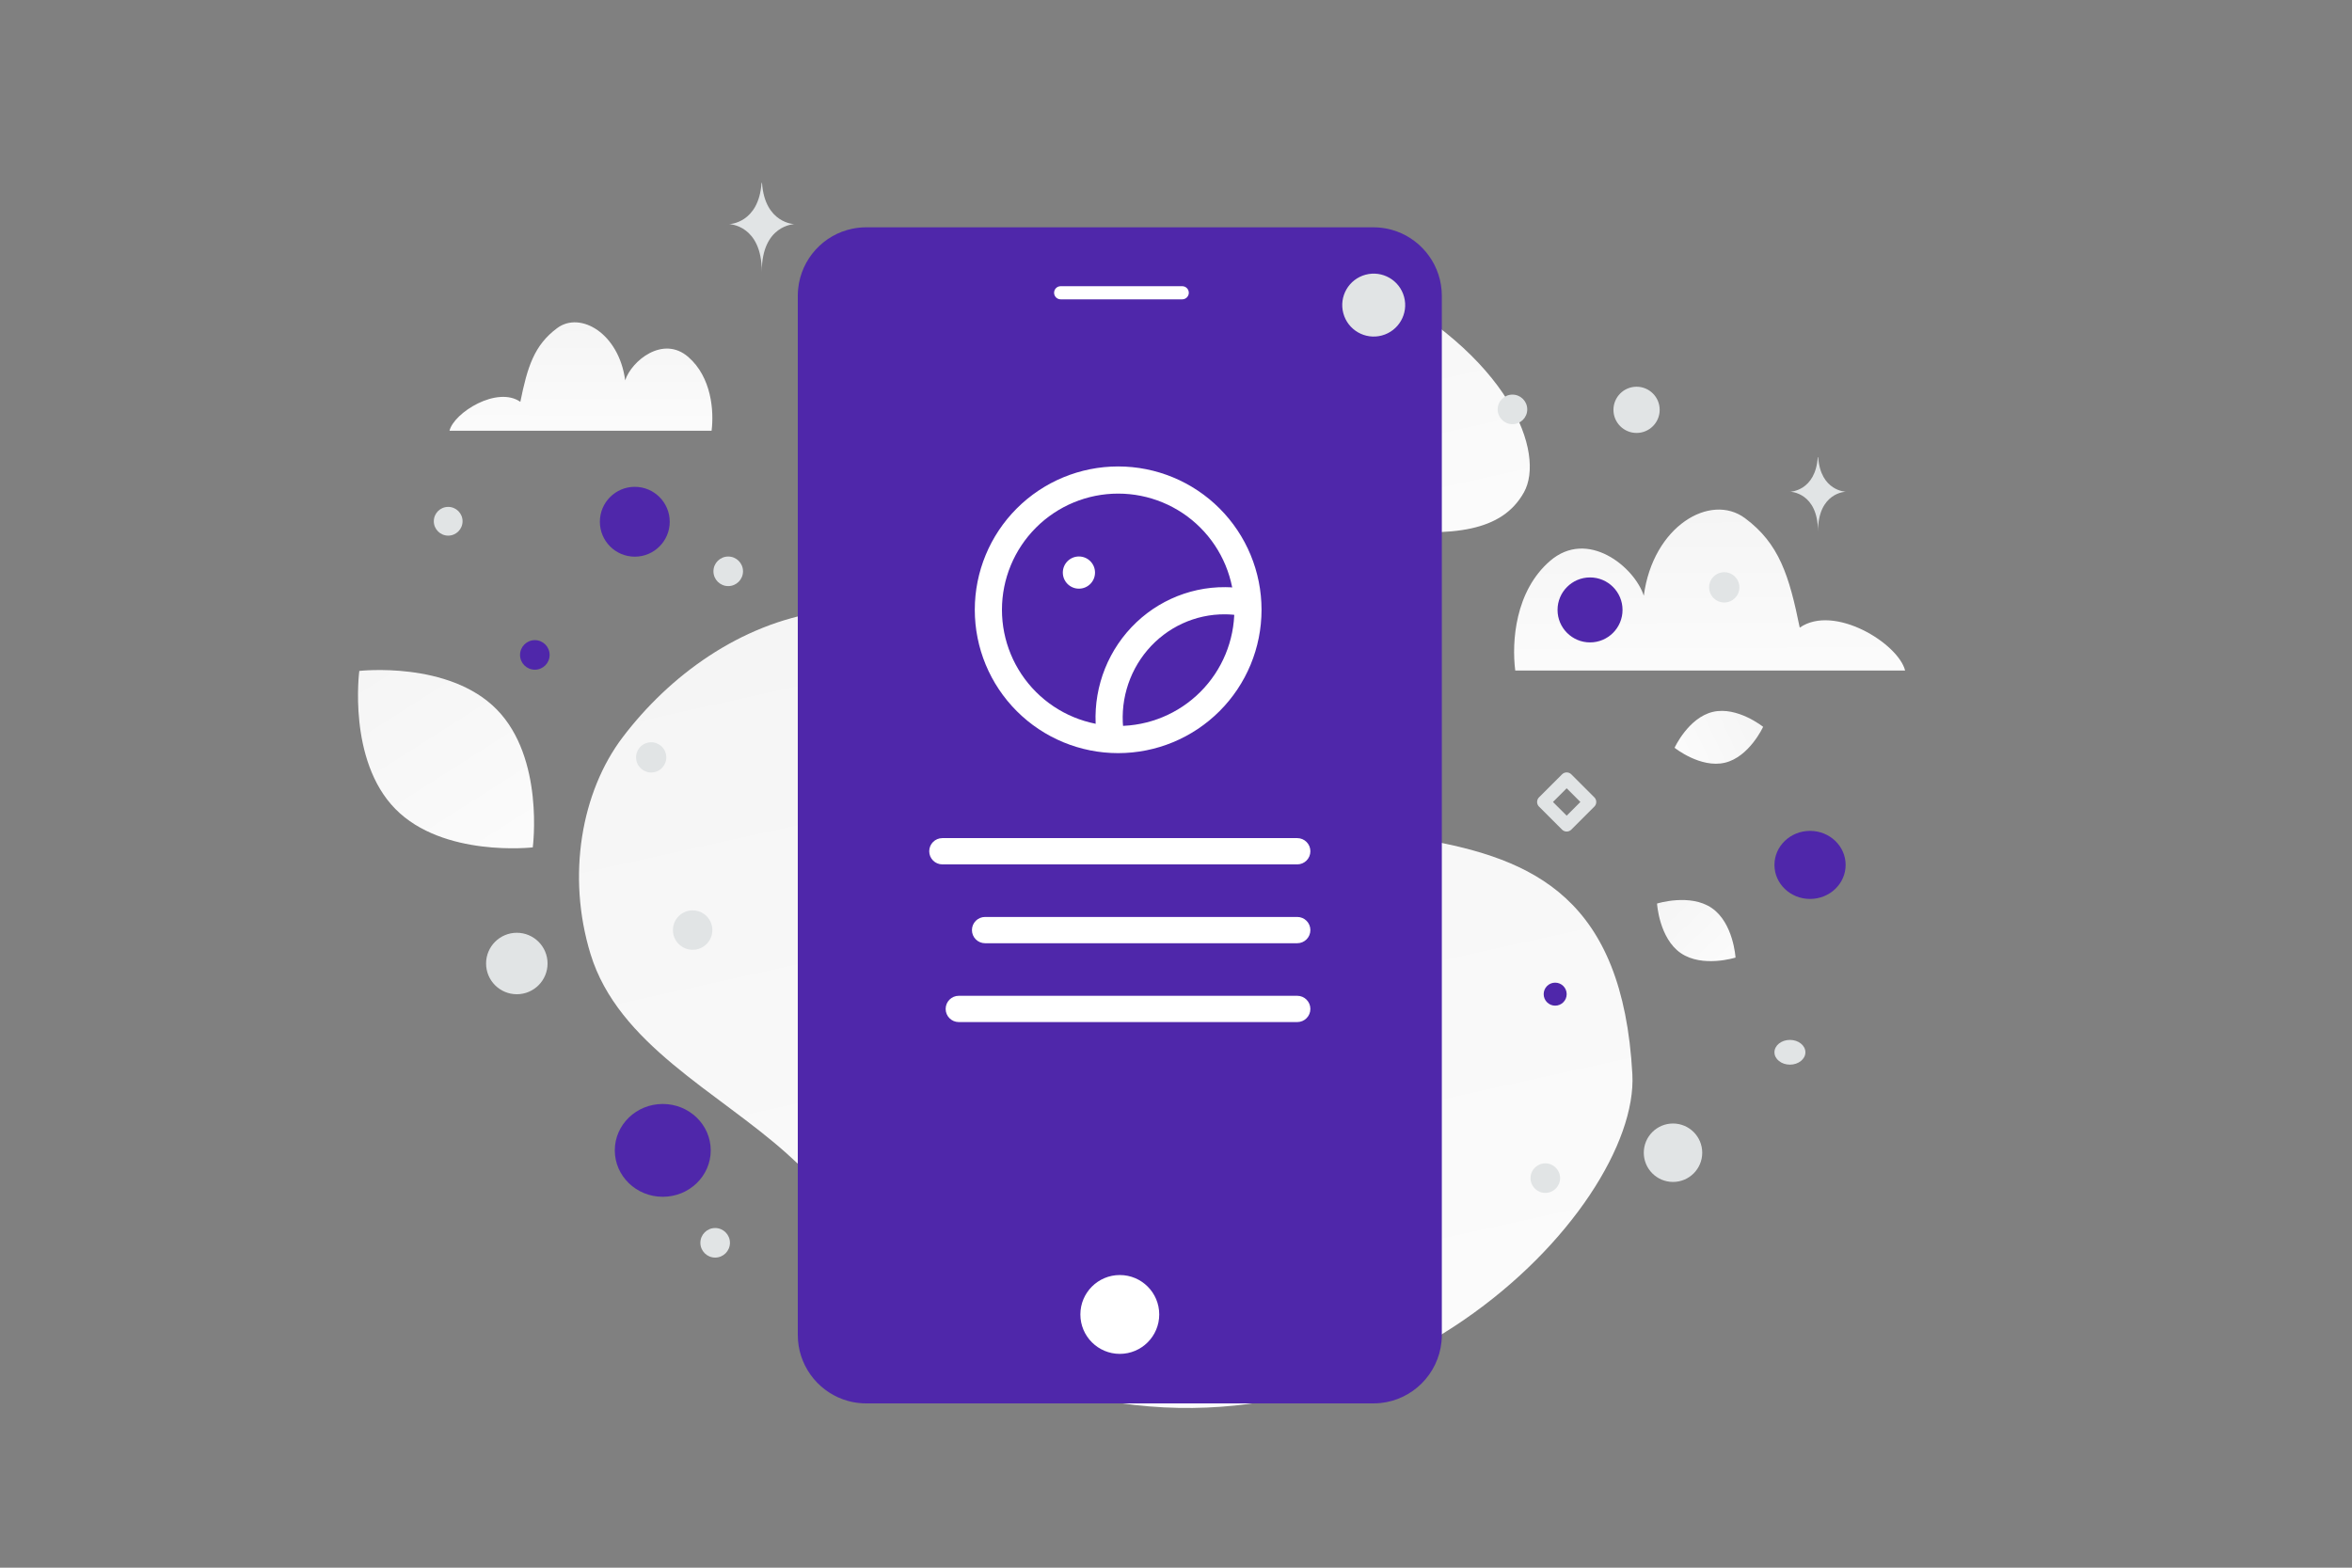 <svg width="900" height="600" viewBox="0 0 900 600" fill="none" xmlns="http://www.w3.org/2000/svg">
<rect x="0" y="0" width="900" height="600" fill="#808080" stroke="none"/>
<g clip-path="url(#clip0_1235_20189)">
<path d="M624.628 411.155C627.464 463.408 525.304 569.66 399.385 530.333C340.822 512.04 345.782 481.679 301.251 441.666C274.707 417.817 236.569 399.784 225.962 365.118C216.799 335.196 222.418 303.035 238.304 282.116C274.033 235.071 346.161 202.856 417.23 276.98C488.299 351.104 617.3 276.389 624.628 411.155Z" fill="url(#paint0_linear_1235_20189)"/>
<path d="M583.126 188.456C574.729 203.442 556.339 205.501 526.878 202.653C504.72 200.508 484.515 198.847 462.356 186.766C446.846 178.316 434.569 166.883 425.608 155.779C415.898 143.75 402.345 130.021 408.989 116.382C418.119 97.646 470.922 81.866 522.194 107.671C578.518 136.026 591.34 173.81 583.126 188.456Z" fill="url(#paint1_linear_1235_20189)"/>
<path d="M534.451 88.559C533.905 88.363 533.353 88.185 532.795 88.026C532.61 87.973 532.428 87.916 532.243 87.869C531.846 87.769 531.449 87.673 531.05 87.583C530.859 87.542 530.667 87.504 530.475 87.468C530.075 87.393 529.673 87.326 529.271 87.266C529.036 87.233 528.8 87.203 528.564 87.176C528.392 87.157 528.221 87.137 528.047 87.121C527.776 87.096 527.504 87.075 527.233 87.059C527.09 87.051 526.947 87.036 526.804 87.031C526.383 87.011 525.962 87 525.541 87H331.449C329.678 86.999 327.911 87.177 326.176 87.533C315.099 89.801 306.574 99.086 305.412 110.551C305.322 111.434 305.277 112.328 305.277 113.234V510.887C305.277 522.242 312.473 531.909 322.544 535.562C322.589 535.579 322.634 535.593 322.679 535.607C323.179 535.784 323.686 535.946 324.197 536.092C324.382 536.145 324.565 536.201 324.753 536.249C324.949 536.299 325.146 536.347 325.342 536.395C325.541 536.442 325.743 536.49 325.945 536.535C326.136 536.577 326.327 536.613 326.521 536.65C326.92 536.724 327.32 536.792 327.722 536.852C327.955 536.885 328.191 536.913 328.429 536.941C328.871 536.992 329.315 537.032 329.759 537.059C329.902 537.068 330.045 537.082 330.189 537.087C330.607 537.107 331.028 537.118 331.451 537.118H525.547C526.45 537.118 527.343 537.073 528.224 536.983C540.541 535.73 550.335 525.912 551.586 513.565C551.676 512.682 551.721 511.787 551.721 510.882V113.234C551.715 101.879 544.52 92.212 534.451 88.559Z" fill="#4F27AA"/>
<path d="M428.496 518.168C436.829 518.168 443.584 511.413 443.584 503.08C443.584 494.747 436.829 487.992 428.496 487.992C420.163 487.992 413.408 494.747 413.408 503.08C413.408 511.413 420.163 518.168 428.496 518.168Z" fill="white"/>
<path d="M452.386 109.535H405.865C404.476 109.535 403.35 110.661 403.35 112.05C403.35 113.438 404.476 114.564 405.865 114.564H452.386C453.775 114.564 454.901 113.438 454.901 112.05C454.901 110.661 453.775 109.535 452.386 109.535Z" fill="white"/>
<path d="M729 256.642C726.398 246.245 701.812 231.06 688.674 240.215C684.641 220.408 680.869 208.055 667.693 198.298C654.518 188.54 632.533 201.294 629.002 228.009C625.472 217.027 607.52 202.226 593.099 214.706C579.756 226.255 578.418 245.605 579.812 256.624H729V256.642Z" fill="url(#paint2_linear_1235_20189)"/>
<path d="M172 164.857C173.749 157.855 190.277 147.628 199.11 153.794C201.821 140.454 204.357 132.135 213.215 125.564C222.072 118.992 236.852 127.582 239.225 145.573C241.599 138.177 253.667 128.209 263.362 136.614C272.332 144.392 273.231 157.424 272.294 164.845H172V164.857Z" fill="url(#paint3_linear_1235_20189)"/>
<path d="M412.853 225.299C416.255 225.299 419.013 222.541 419.013 219.139C419.013 215.736 416.255 212.979 412.853 212.979C409.451 212.979 406.693 215.736 406.693 219.139C406.693 222.541 409.451 225.299 412.853 225.299Z" fill="white"/>
<path d="M475.223 230.439C473.104 230.113 470.964 229.939 468.82 229.919C455.896 229.826 443.582 235.492 435.133 245.421C426.684 255.349 422.95 268.54 424.917 281.508" stroke="white" stroke-width="10.395" stroke-linecap="round" stroke-linejoin="round"/>
<path d="M477.533 233.384C477.533 246.555 472.3 259.188 462.986 268.501C453.672 277.815 441.04 283.047 427.868 283.048V283.048C414.696 283.048 402.064 277.815 392.75 268.502C383.436 259.188 378.203 246.556 378.203 233.384V233.384C378.203 220.212 383.436 207.579 392.75 198.265C402.064 188.951 414.696 183.719 427.868 183.719V183.719C441.04 183.719 453.673 188.951 462.987 198.265C472.301 207.579 477.533 220.212 477.533 233.384V233.384Z" stroke="white" stroke-width="10.395" stroke-linecap="round" stroke-linejoin="round"/>
<path d="M496.392 381.119H366.886C364.108 381.119 361.857 383.371 361.857 386.148V386.149C361.857 388.927 364.108 391.178 366.886 391.178H496.392C499.169 391.178 501.421 388.927 501.421 386.149V386.148C501.421 383.371 499.169 381.119 496.392 381.119Z" fill="white"/>
<path d="M496.393 350.943H376.945C374.168 350.943 371.916 353.195 371.916 355.972V355.973C371.916 358.751 374.168 361.002 376.945 361.002H496.393C499.17 361.002 501.422 358.751 501.422 355.973V355.972C501.422 353.195 499.17 350.943 496.393 350.943Z" fill="white"/>
<path d="M496.393 320.768H360.6C357.822 320.768 355.571 323.019 355.571 325.797V325.798C355.571 328.575 357.822 330.827 360.6 330.827H496.393C499.17 330.827 501.422 328.575 501.422 325.798V325.797C501.422 323.019 499.17 320.768 496.393 320.768Z" fill="white"/>
<path d="M265.043 348.43C269.209 348.43 272.587 351.807 272.587 355.974C272.587 360.14 269.209 363.518 265.043 363.518C260.877 363.518 257.499 360.14 257.499 355.974C257.499 351.807 260.877 348.43 265.043 348.43Z" fill="#E1E4E5"/>
<path d="M595.093 376.091C592.663 376.091 590.692 378.061 590.692 380.492C590.692 382.922 592.663 384.893 595.093 384.893C597.524 384.893 599.494 382.922 599.494 380.492C599.494 378.061 597.524 376.091 595.093 376.091Z" fill="#4F27AA"/>
<path d="M204.658 245C201.533 245 199 247.534 199 250.658C199 253.783 201.533 256.316 204.658 256.316C207.783 256.316 210.316 253.783 210.316 250.658C210.316 247.534 207.783 245 204.658 245Z" fill="#4F27AA"/>
<path d="M278.658 213C275.533 213 273 215.534 273 218.658C273 221.783 275.533 224.316 278.658 224.316C281.783 224.316 284.316 221.783 284.316 218.658C284.316 215.534 281.783 213 278.658 213Z" fill="#E1E4E5"/>
<path d="M591.321 445.245C594.446 445.245 596.979 447.778 596.979 450.903C596.979 454.027 594.446 456.561 591.321 456.561C588.196 456.561 585.663 454.027 585.663 450.903C585.663 447.778 588.196 445.245 591.321 445.245Z" fill="#E1E4E5"/>
<path d="M273.658 470C276.783 470 279.316 472.534 279.316 475.658C279.316 478.783 276.783 481.316 273.658 481.316C270.533 481.316 268 478.783 268 475.658C268 472.534 270.533 470 273.658 470Z" fill="#E1E4E5"/>
<path d="M578.748 151.028C581.873 151.028 584.406 153.561 584.406 156.686C584.406 159.811 581.873 162.344 578.748 162.344C575.623 162.344 573.09 159.811 573.09 156.686C573.09 153.561 575.623 151.028 578.748 151.028Z" fill="#E1E4E5"/>
<path d="M599.494 315.739L590.693 306.938L599.494 298.137L608.296 306.938L599.494 315.739Z" stroke="#E1E4E5" stroke-width="5.029" stroke-linecap="round" stroke-linejoin="round"/>
<path d="M660.03 291.914C650.675 294.13 640.781 286.196 640.781 286.196C640.781 286.196 646.061 274.674 655.419 272.465C664.774 270.249 674.665 278.175 674.665 278.175C674.665 278.175 669.385 289.698 660.03 291.914Z" fill="url(#paint4_linear_1235_20189)"/>
<path d="M643.147 364.776C651.438 370.487 664.106 366.495 664.106 366.495C664.106 366.495 663.321 353.245 655.024 347.539C646.733 341.828 634.071 345.815 634.071 345.815C634.071 345.815 634.855 359.065 643.147 364.776Z" fill="url(#paint5_linear_1235_20189)"/>
<path d="M151.275 309.601C169.599 328.251 203.865 324.319 203.865 324.319C203.865 324.319 208.399 290.149 190.058 271.51C171.734 252.86 137.486 256.781 137.486 256.781C137.486 256.781 132.951 290.951 151.275 309.601Z" fill="url(#paint6_linear_1235_20189)"/>
<path d="M692.618 318.001C685.097 318.001 679 323.833 679 331.027C679 338.221 685.097 344.053 692.618 344.053C700.139 344.053 706.236 338.221 706.236 331.027C706.236 323.833 700.139 318.001 692.618 318.001Z" fill="#4F27AA"/>
<path d="M253.608 422.521C243.471 422.521 235.254 430.473 235.254 440.283C235.254 450.093 243.471 458.045 253.608 458.045C263.745 458.045 271.962 450.093 271.962 440.283C271.962 430.473 263.745 422.521 253.608 422.521Z" fill="#4F27AA"/>
<path d="M242.907 213.054C235.525 213.054 229.541 207.07 229.541 199.688C229.541 192.306 235.525 186.322 242.907 186.322C250.289 186.322 256.273 192.306 256.273 199.688C256.273 207.07 250.289 213.054 242.907 213.054Z" fill="#4F27AA"/>
<path d="M608.433 245.868C601.566 245.868 595.999 240.301 595.999 233.434C595.999 226.567 601.566 221 608.433 221C615.3 221 620.867 226.567 620.867 233.434C620.867 240.301 615.3 245.868 608.433 245.868Z" fill="#4F27AA"/>
<path d="M640.182 452.364C634.007 452.364 629 447.358 629 441.182C629 435.006 634.007 430 640.182 430C646.358 430 651.364 435.006 651.364 441.182C651.364 447.358 646.358 452.364 640.182 452.364Z" fill="#E1E4E5"/>
<path d="M197.762 380.524C191.266 380.524 186 375.258 186 368.762C186 362.266 191.266 357 197.762 357C204.258 357 209.524 362.266 209.524 368.762C209.524 375.258 204.258 380.524 197.762 380.524Z" fill="#E1E4E5"/>
<path d="M659.795 230.59C656.594 230.59 654 227.995 654 224.795C654 221.595 656.594 219 659.795 219C662.995 219 665.59 221.595 665.59 224.795C665.59 227.995 662.995 230.59 659.795 230.59Z" fill="#E1E4E5"/>
<path d="M626.237 165.7C621.352 165.7 617.392 161.74 617.392 156.855C617.392 151.97 621.352 148.01 626.237 148.01C631.122 148.01 635.082 151.97 635.082 156.855C635.082 161.74 631.122 165.7 626.237 165.7Z" fill="#E1E4E5"/>
<path d="M254.766 288.371C255.593 291.458 253.761 294.63 250.675 295.458C247.588 296.285 244.415 294.453 243.588 291.366C242.761 288.28 244.593 285.107 247.68 284.28C250.766 283.453 253.939 285.285 254.766 288.371Z" fill="#E1E4E5"/>
<path d="M171.5 205C168.462 205 166 202.538 166 199.5C166 196.462 168.462 194 171.5 194C174.538 194 177 196.462 177 199.5C177 202.538 174.538 205 171.5 205Z" fill="#E1E4E5"/>
<path d="M684.921 407.474C681.651 407.474 679 405.353 679 402.737C679 400.121 681.651 398 684.921 398C688.191 398 690.842 400.121 690.842 402.737C690.842 405.353 688.191 407.474 684.921 407.474Z" fill="#E1E4E5"/>
<path d="M537.285 113.652C539.006 120.075 535.194 126.678 528.771 128.399C522.347 130.12 515.745 126.308 514.024 119.885C512.303 113.461 516.114 106.859 522.538 105.137C528.961 103.416 535.564 107.228 537.285 113.652Z" fill="#E1E4E5"/>
<path d="M695.578 175H695.733C696.65 187.995 706.315 188.195 706.315 188.195C706.315 188.195 695.658 188.404 695.658 203.42C695.658 188.404 685 188.195 685 188.195C685 188.195 694.661 187.995 695.578 175ZM291.407 70H291.588C292.664 85.547 304 85.787 304 85.787C304 85.787 291.5 86.035 291.5 104C291.5 86.035 279 85.787 279 85.787C279 85.787 290.331 85.547 291.407 70Z" fill="#E1E4E5"/>
</g>
<defs>
<linearGradient id="paint0_linear_1235_20189" x1="502.526" y1="724.371" x2="311.43" y2="-137.786" gradientUnits="userSpaceOnUse">
<stop stop-color="white"/>
<stop offset="1" stop-color="#EEEEEE"/>
</linearGradient>
<linearGradient id="paint1_linear_1235_20189" x1="526.56" y1="285.578" x2="451.717" y2="-50.733" gradientUnits="userSpaceOnUse">
<stop stop-color="white"/>
<stop offset="1" stop-color="#EEEEEE"/>
</linearGradient>
<linearGradient id="paint2_linear_1235_20189" x1="657.379" y1="291.184" x2="656.596" y2="127.994" gradientUnits="userSpaceOnUse">
<stop stop-color="white"/>
<stop offset="1" stop-color="#EEEEEE"/>
</linearGradient>
<linearGradient id="paint3_linear_1235_20189" x1="220.149" y1="188.12" x2="220.677" y2="78.216" gradientUnits="userSpaceOnUse">
<stop stop-color="white"/>
<stop offset="1" stop-color="#EEEEEE"/>
</linearGradient>
<linearGradient id="paint4_linear_1235_20189" x1="624.803" y1="297.424" x2="706.693" y2="258.736" gradientUnits="userSpaceOnUse">
<stop stop-color="white"/>
<stop offset="1" stop-color="#EEEEEE"/>
</linearGradient>
<linearGradient id="paint5_linear_1235_20189" x1="675.446" y1="383.515" x2="610.177" y2="314.691" gradientUnits="userSpaceOnUse">
<stop stop-color="white"/>
<stop offset="1" stop-color="#EEEEEE"/>
</linearGradient>
<linearGradient id="paint6_linear_1235_20189" x1="224.384" y1="373.305" x2="91.913" y2="165.645" gradientUnits="userSpaceOnUse">
<stop stop-color="white"/>
<stop offset="1" stop-color="#EEEEEE"/>
</linearGradient>
<clipPath id="clip0_1235_20189">
<rect width="900" height="600" fill="white"/>
</clipPath>
</defs>
</svg>

